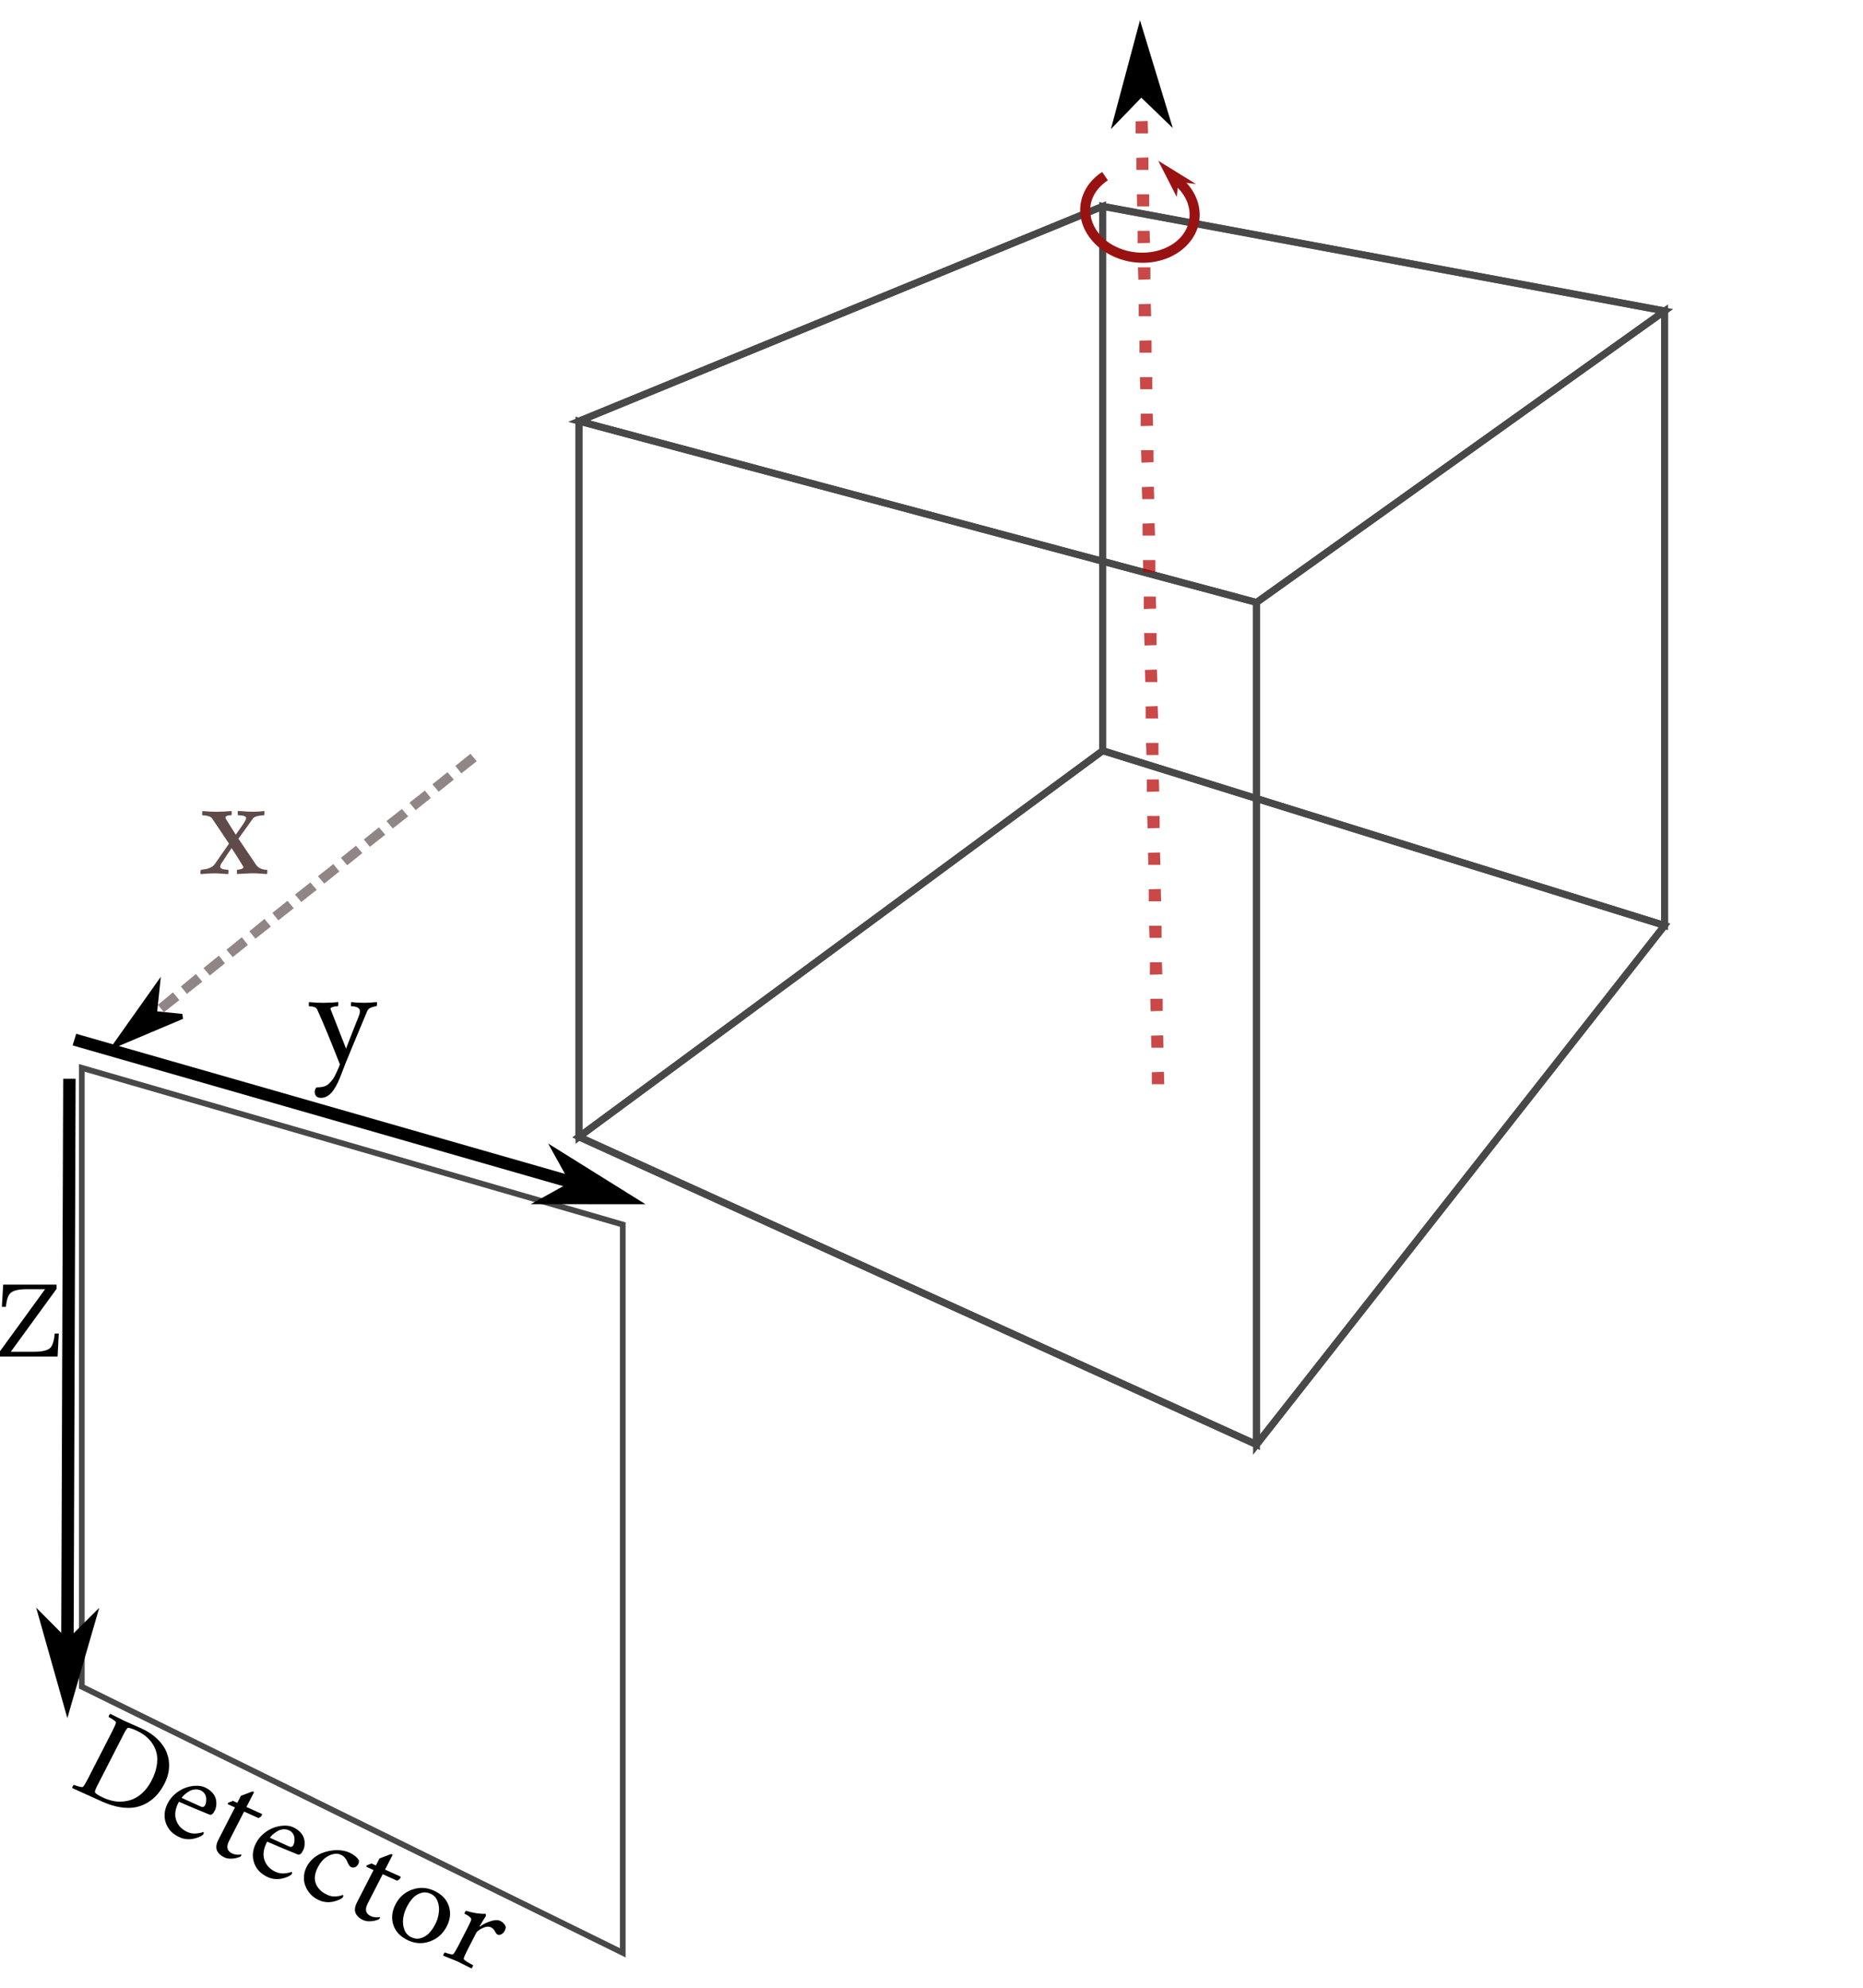 <?xml version="1.0" encoding="UTF-8" standalone="no"?>
<!-- Created with Inkscape (http://www.inkscape.org/) -->

<svg
   xmlns:dc="http://purl.org/dc/elements/1.1/"
   xmlns:cc="http://creativecommons.org/ns#"
   xmlns:rdf="http://www.w3.org/1999/02/22-rdf-syntax-ns#"
   xmlns:svg="http://www.w3.org/2000/svg"
   xmlns="http://www.w3.org/2000/svg"
   xmlns:sodipodi="http://sodipodi.sourceforge.net/DTD/sodipodi-0.dtd"
   xmlns:inkscape="http://www.inkscape.org/namespaces/inkscape"
   id="svg2"
   width="150"
   height="160"
   version="1.1"
   inkscape:version="0.48.5 r10040"
   sodipodi:docname="yz_slice.svg">
  <defs
     id="defs3046" />
  <sodipodi:namedview
     pagecolor="#ffffff"
     bordercolor="#666666"
     borderopacity="1"
     objecttolerance="10"
     gridtolerance="10"
     guidetolerance="10"
     inkscape:pageopacity="0"
     inkscape:pageshadow="2"
     inkscape:window-width="1920"
     inkscape:window-height="1098"
     id="namedview3044"
     showgrid="false"
     inkscape:zoom="4.2426407"
     inkscape:cx="-7.9611711"
     inkscape:cy="109.20538"
     inkscape:window-x="0"
     inkscape:window-y="31"
     inkscape:window-maximized="1"
     inkscape:current-layer="layer1-5" />
  <g
     style="opacity:0.717;fill:none;stroke:#000000;stroke-width:0.5;stroke-linecap:round"
     id="g3139-6"
     transform="matrix(0.917,0,0,0.937,4.046,-824.253)">
    <path
       inkscape:connector-curvature="0"
       d="m 2.77,971.407 47.499,13.463 v 62.558 l -47.499,-22.861 z"
       id="path3151-3" />
  </g>
  <g
     transform="matrix(0.986,-0.164,0.164,0.986,-175.679,-928.6)"
     id="g3349">
    <path
       inkscape:connector-curvature="0"
       style="text-indent:0;text-transform:none;block-progression:tb;color:#000000"
       d="m 13.344,1028.4 -0.438,0.875 41.438,19.719 0.406,-0.906 -41.406,-19.688 z"
       id="path3039" />
    <path
       style="fill-rule:evenodd;stroke:#000000;stroke-width:0.4pt"
       inkscape:connector-curvature="0"
       d="m 50.936,1046.9 -2.665,0.947 7.181,1.2 -5.462,-4.813 0.947,2.665 z"
       id="path3355" />
  </g>
  <g
     transform="matrix(-1,0.002,-0.002,-1,17.483,1112.406)"
     id="g3341">
    <path
       inkscape:connector-curvature="0"
       style="text-indent:0;text-transform:none;block-progression:tb;color:#000000"
       d="m 9.594,976.09 v 4.031 l -0.25,45.469 h 1 l 0.25,-45.469 V 976.09 h -1 z"
       id="path3041" />
    <path
       style="fill-rule:evenodd;stroke:#000000;stroke-width:0.4pt"
       inkscape:connector-curvature="0"
       d="m 10.081,980.1 1.99,2.01 -1.964,-7.01 -2.036,6.99 2.01,-1.99 z"
       id="path3347" />
  </g>
  <g
     transform="matrix(0.817,0.369,-0.393,0.767,-12.527,-729.892)"
     id="text5219">
    <path
       inkscape:connector-curvature="0"
       d="m 465.17,910.02 v 4.992 c -1e-5,0.508 0.023,0.789 0.07,0.844 0.078,0.109 0.398,0.164 0.961,0.164 0.426,0 0.822,-0.066 1.189,-0.199 0.367,-0.137 0.695,-0.338 0.984,-0.604 0.289,-0.266 0.516,-0.613 0.68,-1.043 0.168,-0.434 0.252,-0.928 0.252,-1.482 0,-0.516 -0.06,-0.98 -0.182,-1.395 -0.117,-0.418 -0.277,-0.766 -0.48,-1.043 -0.203,-0.277 -0.445,-0.51 -0.727,-0.697 -0.281,-0.187 -0.578,-0.322 -0.891,-0.404 -0.313,-0.086 -0.643,-0.129 -0.99,-0.129 -0.512,0 -0.781,0.043 -0.809,0.129 -0.047,0.148 -0.066,0.438 -0.059,0.867 m 1.184,-1.371 c 0.629,0 1.203,0.098 1.723,0.293 0.52,0.191 0.953,0.457 1.301,0.797 0.348,0.336 0.615,0.736 0.803,1.201 0.191,0.465 0.287,0.967 0.287,1.506 -10e-6,0.418 -0.041,0.811 -0.123,1.178 -0.082,0.367 -0.227,0.725 -0.434,1.072 -0.203,0.344 -0.463,0.639 -0.779,0.885 -0.312,0.246 -0.719,0.443 -1.219,0.592 -0.5,0.148 -1.07,0.223 -1.711,0.223 h -2.93 c -0.027,-0.031 -0.041,-0.088 -0.041,-0.17 0.004,-0.082 0.018,-0.139 0.041,-0.17 0.117,0 0.277,-0.018 0.48,-0.053 0.203,-0.035 0.312,-0.08 0.328,-0.135 0.039,-0.125 0.059,-0.414 0.059,-0.867 v -5.004 c -10e-6,-0.453 -0.019,-0.742 -0.059,-0.867 -0.016,-0.055 -0.125,-0.1 -0.328,-0.135 -0.203,-0.035 -0.363,-0.053 -0.48,-0.053 -0.023,-0.031 -0.037,-0.088 -0.041,-0.17 0,-0.082 0.014,-0.139 0.041,-0.17 0.801,0.039 1.262,0.059 1.383,0.059 0.148,0 0.424,-0.002 0.826,-0.006 0.406,-0.004 0.697,-0.006 0.873,-0.006"
       id="path5294" />
    <path
       inkscape:connector-curvature="0"
       d="m 472.42,913.02 h 1.91 c 0.168,0 0.258,-0.09 0.27,-0.27 0.004,-0.078 -0.012,-0.176 -0.047,-0.293 -0.035,-0.117 -0.088,-0.238 -0.158,-0.363 -0.07,-0.125 -0.172,-0.23 -0.305,-0.316 -0.133,-0.086 -0.283,-0.129 -0.451,-0.129 -0.184,0 -0.352,0.047 -0.504,0.141 -0.152,0.094 -0.273,0.209 -0.363,0.346 -0.086,0.133 -0.158,0.268 -0.217,0.404 -0.055,0.133 -0.094,0.246 -0.117,0.34 -0.019,0.094 -0.025,0.141 -0.018,0.141 m -0.059,0.434 c -0.016,0.715 0.16,1.27 0.527,1.664 0.371,0.391 0.832,0.586 1.383,0.586 0.281,0 0.535,-0.068 0.762,-0.205 0.23,-0.137 0.406,-0.275 0.527,-0.416 0.004,0 0.014,0.008 0.029,0.023 0.016,0.012 0.029,0.031 0.041,0.059 0.016,0.027 0.023,0.055 0.023,0.082 -10e-6,0.062 -0.023,0.133 -0.07,0.211 -0.062,0.102 -0.141,0.203 -0.234,0.305 -0.094,0.102 -0.211,0.207 -0.352,0.316 -0.141,0.109 -0.311,0.199 -0.51,0.27 -0.195,0.07 -0.4,0.105 -0.615,0.105 -0.684,0 -1.246,-0.23 -1.688,-0.691 -0.438,-0.465 -0.656,-1.047 -0.656,-1.746 0,-0.379 0.072,-0.744 0.217,-1.096 0.145,-0.352 0.328,-0.648 0.551,-0.891 0.223,-0.242 0.471,-0.436 0.744,-0.58 0.273,-0.148 0.539,-0.223 0.797,-0.223 0.266,10e-6 0.506,0.041 0.721,0.123 0.215,0.082 0.385,0.184 0.51,0.305 0.125,0.117 0.229,0.252 0.311,0.404 0.082,0.152 0.139,0.291 0.17,0.416 0.031,0.125 0.047,0.24 0.047,0.346 0,0.18 -0.021,0.316 -0.065,0.41 -0.039,0.09 -0.111,0.137 -0.217,0.141 -0.16,0.012 -0.668,0.029 -1.523,0.053 -0.852,0.019 -1.328,0.029 -1.43,0.029"
       id="path5296" />
    <path
       inkscape:connector-curvature="0"
       d="m 477.98,911.3 h 1.512 c 0.039,1e-5 0.059,0.043 0.059,0.129 0,0.125 -0.055,0.242 -0.164,0.352 h -1.406 v 3.07 c 0,0.641 0.258,0.961 0.773,0.961 0.258,0 0.512,-0.09 0.762,-0.27 0.023,0.012 0.035,0.039 0.035,0.082 0,0.086 -0.016,0.145 -0.047,0.176 -0.078,0.086 -0.166,0.172 -0.264,0.258 -0.094,0.082 -0.23,0.168 -0.41,0.258 -0.18,0.086 -0.357,0.129 -0.533,0.129 -0.16,0 -0.309,-0.019 -0.445,-0.059 -0.137,-0.039 -0.266,-0.104 -0.387,-0.193 -0.121,-0.09 -0.217,-0.221 -0.287,-0.393 -0.066,-0.172 -0.1,-0.379 -0.1,-0.621 v -3.398 h -0.68 c -0.039,1e-5 -0.059,-0.035 -0.059,-0.105 0,-0.019 0.043,-0.078 0.129,-0.176 0.086,-0.102 0.145,-0.168 0.176,-0.199 h 0.434 v -0.738 c 0.062,-0.074 0.152,-0.174 0.27,-0.299 0.117,-0.129 0.219,-0.24 0.305,-0.334 0.086,-0.094 0.133,-0.145 0.141,-0.152 0.019,-0.019 0.043,-0.033 0.07,-0.041 0.031,-0.008 0.059,-0.008 0.082,0 0.023,0.004 0.035,0.014 0.035,0.029 v 1.535"
       id="path5298" />
    <path
       inkscape:connector-curvature="0"
       d="m 481.12,913.02 h 1.91 c 0.168,0 0.258,-0.09 0.27,-0.27 0.004,-0.078 -0.012,-0.176 -0.047,-0.293 -0.035,-0.117 -0.088,-0.238 -0.158,-0.363 -0.07,-0.125 -0.172,-0.23 -0.305,-0.316 -0.133,-0.086 -0.283,-0.129 -0.451,-0.129 -0.184,0 -0.352,0.047 -0.504,0.141 -0.152,0.094 -0.273,0.209 -0.363,0.346 -0.086,0.133 -0.158,0.268 -0.217,0.404 -0.055,0.133 -0.094,0.246 -0.117,0.34 -0.019,0.094 -0.025,0.141 -0.018,0.141 m -0.059,0.434 c -0.016,0.715 0.16,1.27 0.527,1.664 0.371,0.391 0.832,0.586 1.383,0.586 0.281,0 0.535,-0.068 0.762,-0.205 0.23,-0.137 0.406,-0.275 0.527,-0.416 0.004,0 0.014,0.008 0.029,0.023 0.016,0.012 0.029,0.031 0.041,0.059 0.016,0.027 0.023,0.055 0.023,0.082 0,0.062 -0.023,0.133 -0.07,0.211 -0.062,0.102 -0.141,0.203 -0.234,0.305 -0.094,0.102 -0.211,0.207 -0.352,0.316 -0.141,0.109 -0.311,0.199 -0.51,0.27 -0.195,0.07 -0.4,0.105 -0.615,0.105 -0.684,0 -1.246,-0.23 -1.688,-0.691 -0.438,-0.465 -0.656,-1.047 -0.656,-1.746 0,-0.379 0.072,-0.744 0.217,-1.096 0.145,-0.352 0.328,-0.648 0.551,-0.891 0.223,-0.242 0.471,-0.436 0.744,-0.58 0.273,-0.148 0.539,-0.223 0.797,-0.223 0.266,10e-6 0.506,0.041 0.721,0.123 0.215,0.082 0.385,0.184 0.51,0.305 0.125,0.117 0.229,0.252 0.311,0.404 0.082,0.152 0.139,0.291 0.17,0.416 0.031,0.125 0.047,0.24 0.047,0.346 -1e-5,0.18 -0.021,0.316 -0.065,0.41 -0.039,0.09 -0.111,0.137 -0.217,0.141 -0.16,0.012 -0.668,0.029 -1.523,0.053 -0.852,0.019 -1.328,0.029 -1.43,0.029"
       id="path5300" />
    <path
       inkscape:connector-curvature="0"
       d="m 489.27,911.83 c -10e-6,0.191 -0.045,0.334 -0.135,0.428 -0.09,0.09 -0.193,0.135 -0.311,0.135 -0.078,0 -0.156,-0.025 -0.234,-0.076 -0.078,-0.051 -0.162,-0.115 -0.252,-0.193 -0.086,-0.082 -0.15,-0.137 -0.193,-0.164 -0.133,-0.09 -0.242,-0.148 -0.328,-0.176 -0.082,-0.031 -0.195,-0.047 -0.34,-0.047 -0.336,0 -0.639,0.182 -0.908,0.545 -0.27,0.359 -0.404,0.83 -0.404,1.412 0,0.656 0.176,1.15 0.527,1.482 0.355,0.332 0.812,0.498 1.371,0.498 0.281,0 0.527,-0.065 0.738,-0.193 0.215,-0.129 0.383,-0.264 0.504,-0.404 0.004,0 0.014,0.008 0.029,0.023 0.016,0.012 0.029,0.031 0.041,0.059 0.016,0.027 0.023,0.055 0.023,0.082 0,0.062 -0.023,0.133 -0.07,0.211 -0.062,0.102 -0.141,0.203 -0.234,0.305 -0.094,0.102 -0.211,0.207 -0.352,0.316 -0.141,0.109 -0.311,0.199 -0.51,0.27 -0.195,0.07 -0.4,0.105 -0.615,0.105 -0.457,0 -0.869,-0.113 -1.236,-0.34 -0.367,-0.227 -0.648,-0.518 -0.844,-0.873 -0.191,-0.359 -0.287,-0.744 -0.287,-1.154 0,-0.328 0.059,-0.645 0.176,-0.949 0.121,-0.305 0.279,-0.57 0.475,-0.797 0.199,-0.227 0.422,-0.424 0.668,-0.592 0.246,-0.172 0.5,-0.301 0.762,-0.387 0.266,-0.09 0.521,-0.135 0.768,-0.135 0.422,10e-6 0.773,0.094 1.055,0.281 0.027,0.027 0.053,0.076 0.076,0.146 0.027,0.066 0.041,0.127 0.041,0.182"
       id="path5302" />
    <path
       inkscape:connector-curvature="0"
       d="m 491.64,911.3 h 1.512 c 0.039,1e-5 0.059,0.043 0.059,0.129 -1e-5,0.125 -0.055,0.242 -0.164,0.352 h -1.406 v 3.07 c 0,0.641 0.258,0.961 0.773,0.961 0.258,0 0.512,-0.09 0.762,-0.27 0.023,0.012 0.035,0.039 0.035,0.082 -1e-5,0.086 -0.016,0.145 -0.047,0.176 -0.078,0.086 -0.166,0.172 -0.264,0.258 -0.094,0.082 -0.23,0.168 -0.41,0.258 -0.18,0.086 -0.357,0.129 -0.533,0.129 -0.16,0 -0.309,-0.019 -0.445,-0.059 -0.137,-0.039 -0.266,-0.104 -0.387,-0.193 -0.121,-0.09 -0.217,-0.221 -0.287,-0.393 -0.066,-0.172 -0.1,-0.379 -0.1,-0.621 v -3.398 h -0.68 c -0.039,1e-5 -0.059,-0.035 -0.059,-0.105 0,-0.019 0.043,-0.078 0.129,-0.176 0.086,-0.102 0.145,-0.168 0.176,-0.199 h 0.434 v -0.738 c 0.062,-0.074 0.152,-0.174 0.27,-0.299 0.117,-0.129 0.219,-0.24 0.305,-0.334 0.086,-0.094 0.133,-0.145 0.141,-0.152 0.019,-0.019 0.043,-0.033 0.07,-0.041 0.031,-0.008 0.059,-0.008 0.082,0 0.023,0.004 0.035,0.014 0.035,0.029 v 1.535"
       id="path5304" />
    <path
       inkscape:connector-curvature="0"
       d="m 496.27,911.6 c -0.316,10e-6 -0.58,0.102 -0.791,0.305 -0.211,0.203 -0.359,0.451 -0.445,0.744 -0.082,0.293 -0.123,0.619 -0.123,0.979 0,0.395 0.06,0.773 0.182,1.137 0.121,0.359 0.309,0.664 0.562,0.914 0.254,0.25 0.549,0.375 0.885,0.375 0.316,0 0.58,-0.102 0.791,-0.305 0.211,-0.203 0.357,-0.449 0.439,-0.738 0.086,-0.293 0.129,-0.617 0.129,-0.973 -10e-6,-0.391 -0.062,-0.768 -0.188,-1.131 -0.121,-0.367 -0.309,-0.676 -0.562,-0.926 -0.254,-0.254 -0.547,-0.381 -0.879,-0.381 m 0.129,-0.387 c 0.762,1e-5 1.369,0.24 1.822,0.721 0.457,0.477 0.686,1.088 0.686,1.834 -1e-5,0.758 -0.238,1.393 -0.715,1.904 -0.473,0.512 -1.062,0.768 -1.77,0.768 -0.762,0 -1.373,-0.242 -1.834,-0.727 -0.457,-0.488 -0.686,-1.105 -0.686,-1.852 0,-0.754 0.238,-1.383 0.715,-1.887 0.477,-0.508 1.07,-0.762 1.781,-0.762"
       id="path5306" />
    <path
       inkscape:connector-curvature="0"
       d="m 502.96,911.24 c 0.152,10e-6 0.295,0.033 0.428,0.1 0.137,0.066 0.232,0.146 0.287,0.24 0.031,0.094 0.047,0.199 0.047,0.316 0,0.191 -0.045,0.342 -0.135,0.451 -0.09,0.105 -0.174,0.158 -0.252,0.158 -0.051,0 -0.1,-0.01 -0.146,-0.029 -0.043,-0.023 -0.1,-0.059 -0.17,-0.105 -0.066,-0.051 -0.105,-0.08 -0.117,-0.088 -0.141,-0.094 -0.285,-0.141 -0.434,-0.141 -0.227,10e-6 -0.439,0.135 -0.639,0.404 -0.199,0.266 -0.299,0.482 -0.299,0.65 v 1.805 c 0,0.453 0.019,0.742 0.059,0.867 0.016,0.055 0.152,0.1 0.41,0.135 0.262,0.035 0.461,0.053 0.598,0.053 0.023,0.031 0.035,0.088 0.035,0.17 0.004,0.082 -0.008,0.139 -0.035,0.17 -0.801,-0.039 -1.285,-0.059 -1.453,-0.059 -0.074,0 -0.512,0.019 -1.312,0.059 -0.027,-0.031 -0.041,-0.088 -0.041,-0.17 0.004,-0.082 0.018,-0.139 0.041,-0.17 0.113,0 0.26,-0.018 0.439,-0.053 0.184,-0.035 0.283,-0.08 0.299,-0.135 0.031,-0.098 0.051,-0.387 0.059,-0.867 v -2.18 c 0,-0.312 -0.019,-0.516 -0.059,-0.609 -0.023,-0.059 -0.098,-0.105 -0.223,-0.141 -0.125,-0.035 -0.23,-0.055 -0.316,-0.059 -0.082,-0.008 -0.156,-0.012 -0.223,-0.012 -0.016,-0.016 -0.025,-0.062 -0.029,-0.141 -1e-5,-0.078 0.01,-0.133 0.029,-0.164 0.668,-0.09 1.227,-0.254 1.676,-0.492 0.027,10e-6 0.055,0.024 0.082,0.07 0.031,0.047 0.047,0.086 0.047,0.117 -0.008,0.047 -0.023,0.225 -0.047,0.533 -0.023,0.305 -0.035,0.486 -0.035,0.545 0,0.016 0.004,0.027 0.012,0.035 0.008,0.004 0.014,0.006 0.018,0.006 0.008,-0.004 0.014,-0.01 0.018,-0.018 0.133,-0.289 0.336,-0.57 0.609,-0.844 0.273,-0.273 0.531,-0.41 0.773,-0.41"
       id="path5308" />
  </g>
  <g
     transform="translate(21.52,-925.983)"
     id="text5223-9">
    <path
       inkscape:connector-curvature="0"
       d="m 4.537,1006.7 c 0.449,0 0.84,-0.02 1.172,-0.059 0.016,0.035 0.018,0.102 0.006,0.199 -0.008,0.094 -0.025,0.141 -0.053,0.141 -0.051,0 -0.115,0 -0.193,0.012 -0.074,0.01 -0.156,0.029 -0.246,0.064 -0.09,0.031 -0.135,0.072 -0.135,0.123 -1.8e-6,0.016 0.004,0.031 0.012,0.047 l 1.242,3.164 c 0.398,-1.039 0.746,-1.926 1.043,-2.66 0.047,-0.113 0.07,-0.238 0.07,-0.375 -4.1e-6,-0.117 -0.063,-0.209 -0.188,-0.275 -0.125,-0.066 -0.289,-0.1 -0.492,-0.1 -0.027,0 -0.041,-0.049 -0.041,-0.146 -3.3e-6,-0.098 0.014,-0.162 0.041,-0.193 0.293,0.039 0.645,0.059 1.055,0.059 0.266,0 0.594,-0.02 0.984,-0.059 0.023,0.035 0.029,0.102 0.018,0.199 -0.012,0.094 -0.029,0.141 -0.053,0.141 -0.102,0 -0.236,0.031 -0.404,0.094 -0.164,0.062 -0.275,0.164 -0.334,0.305 -0.836,1.992 -1.422,3.402 -1.758,4.231 -0.039,0.094 -0.123,0.312 -0.252,0.656 -0.129,0.344 -0.242,0.621 -0.34,0.832 -0.098,0.211 -0.211,0.41 -0.34,0.598 -0.297,0.438 -0.637,0.656 -1.02,0.656 -0.34,0 -0.51,-0.168 -0.51,-0.504 -5e-7,-0.113 0.047,-0.227 0.141,-0.34 0.312,0 0.557,-0.039 0.732,-0.117 0.176,-0.074 0.373,-0.258 0.592,-0.551 0.082,-0.109 0.189,-0.312 0.322,-0.609 0.137,-0.297 0.217,-0.488 0.24,-0.574 -0.781,-1.992 -1.395,-3.473 -1.84,-4.441 -0.074,-0.156 -0.289,-0.234 -0.645,-0.234 -0.012,0 -0.018,-0.053 -0.018,-0.158 0,-0.109 0.006,-0.17 0.018,-0.182 0.371,0.039 0.762,0.059 1.172,0.059"
       id="path5311" />
  </g>
  <g
     transform="matrix(-0.792,0.018,-0.018,-0.779,69.269,858.785)"
     id="g3333">
    <path
       inkscape:connector-curvature="0"
       style="text-indent:0;text-transform:none;block-progression:tb;color:#000000;fill:#918686"
       d="m 51.25,996.5 0.594,0.781 0.688,-0.531 -0.625,-0.781 z m -2.312,1.781 -0.062,0.062 0.625,0.781 0.062,-0.062 1.5,-1.188 -0.625,-0.781 z m -2.438,1.875 0.625,0.813 1.562,-1.25 -0.594,-0.781 z m -2.375,1.844 0.625,0.812 1.562,-1.25 -0.594,-0.781 z m -2.344,1.844 0.594,0.812 1.594,-1.25 -0.625,-0.781 z m -2.375,1.844 0.594,0.812 1.594,-1.25 -0.625,-0.781 z m -2.375,1.844 0.625,0.813 1.562,-1.25 -0.594,-0.781 z m -2.375,1.844 0.625,0.781 1.562,-1.219 -0.594,-0.781 z m -2.375,1.844 L 32.906,1012 34.5,1010.781 33.875,1010 z m -2.344,1.844 0.594,0.781 1.594,-1.219 -0.625,-0.781 z m -2.375,1.844 0.625,0.781 1.562,-1.219 -0.625,-0.781 z m -2.375,1.844 0.625,0.781 1.562,-1.219 -0.594,-0.781 z m -2.375,1.844 0.625,0.781 1.594,-1.219 -0.625,-0.781 z m -2.344,1.844 0.594,0.781 1.594,-1.219 -0.625,-0.781 z m -2.375,1.844 0.625,0.781 1.562,-1.219 -0.625,-0.781 z m -2.375,1.844 0.625,0.781 1.562,-1.219 -0.594,-0.781 z"
       id="path3039-8" />
    <path
       style="fill-rule:evenodd;stroke:#000000;stroke-width:0.4pt"
       inkscape:connector-curvature="0"
       d="m 49.069,998.81 -0.35,2.807 4.296,-5.877 -6.753,2.72 2.807,0.35 z"
       id="path3339" />
  </g>
  <g
     style="fill:#604b4b"
     id="text5223-3"
     transform="translate(-53.167,-970.86)">
    <path
       style="fill:#604b4b"
       inkscape:connector-curvature="0"
       d="m 70.629,1036.2 c 0.359,0 0.754,-0.02 1.184,-0.059 0.008,0.039 0.012,0.098 0.012,0.176 -3e-6,0.078 -0.012,0.133 -0.035,0.164 -0.312,0 -0.469,0.066 -0.469,0.199 -2e-6,0.027 0.02,0.074 0.059,0.141 l 0.773,1.23 c 0.062,-0.102 0.174,-0.264 0.334,-0.486 0.164,-0.223 0.287,-0.404 0.369,-0.545 0.086,-0.141 0.129,-0.246 0.129,-0.316 -4e-6,-0.055 -0.033,-0.098 -0.1,-0.129 -0.062,-0.035 -0.129,-0.057 -0.199,-0.065 -0.07,-0.012 -0.146,-0.019 -0.229,-0.023 -0.082,0 -0.125,-0.01 -0.129,-0.01 -0.012,-0.01 -0.02,-0.061 -0.023,-0.158 -3e-6,-0.098 0.008,-0.158 0.023,-0.182 0.113,0 0.244,0.012 0.393,0.023 0.148,0.012 0.281,0.022 0.398,0.029 0.121,0 0.252,0.01 0.393,0.01 0.352,0 0.664,-0.02 0.938,-0.059 0.008,0.031 0.01,0.096 0.006,0.193 -5e-6,0.098 -0.006,0.146 -0.018,0.146 -0.488,0.027 -0.789,0.113 -0.902,0.258 -0.098,0.137 -0.246,0.346 -0.445,0.627 -0.199,0.277 -0.363,0.504 -0.492,0.68 -0.125,0.176 -0.203,0.283 -0.234,0.322 l 1.406,2.086 c 0.195,0.281 0.496,0.422 0.902,0.422 0.008,0 0.012,0.025 0.012,0.076 0.004,0.051 0.004,0.104 0,0.158 -0.004,0.055 -0.012,0.09 -0.023,0.105 -0.102,0 -0.223,-0.012 -0.363,-0.023 -0.141,-0.012 -0.268,-0.02 -0.381,-0.024 -0.109,-0.01 -0.229,-0.012 -0.357,-0.012 -0.148,0 -0.289,0 -0.422,0.012 -0.133,0 -0.285,0.012 -0.457,0.024 -0.168,0.012 -0.309,0.02 -0.422,0.023 -0.016,-0.039 -0.023,-0.105 -0.023,-0.199 0.004,-0.094 0.016,-0.141 0.035,-0.141 0.113,-0.01 0.223,-0.029 0.328,-0.064 0.109,-0.035 0.164,-0.084 0.164,-0.146 -4e-6,-0.016 -0.008,-0.039 -0.023,-0.07 -0.406,-0.664 -0.715,-1.152 -0.926,-1.465 -0.043,0.062 -0.164,0.24 -0.363,0.533 -0.195,0.289 -0.355,0.533 -0.48,0.732 -0.047,0.074 -0.07,0.148 -0.07,0.223 -2e-6,0.047 0.016,0.088 0.047,0.123 0.031,0.031 0.082,0.057 0.152,0.076 0.074,0.016 0.131,0.027 0.17,0.035 0.043,0 0.113,0.01 0.211,0.018 0.027,0 0.049,0.01 0.064,0.01 0.008,0 0.014,0.025 0.018,0.076 0.004,0.047 0.004,0.098 0,0.152 -0.004,0.055 -0.014,0.092 -0.029,0.111 -0.109,0 -0.232,-0.012 -0.369,-0.023 -0.137,-0.012 -0.262,-0.02 -0.375,-0.024 -0.109,-0.01 -0.232,-0.012 -0.369,-0.012 -0.133,0 -0.256,0 -0.369,0.012 -0.109,0 -0.232,0.012 -0.369,0.024 -0.137,0.012 -0.258,0.02 -0.363,0.023 -0.012,-0.047 -0.016,-0.107 -0.012,-0.182 0.008,-0.078 0.02,-0.131 0.035,-0.158 0.016,0 0.062,-0.012 0.141,-0.024 0.078,-0.012 0.129,-0.02 0.152,-0.023 0.027,0 0.076,-0.012 0.146,-0.023 0.074,-0.016 0.127,-0.029 0.158,-0.041 0.035,-0.016 0.082,-0.035 0.141,-0.059 0.059,-0.023 0.105,-0.047 0.141,-0.07 0.039,-0.027 0.08,-0.059 0.123,-0.094 0.043,-0.039 0.08,-0.08 0.111,-0.123 0.727,-1.047 1.109,-1.598 1.148,-1.652 l -1.359,-2.027 c -0.059,-0.09 -0.168,-0.154 -0.328,-0.193 -0.156,-0.043 -0.309,-0.064 -0.457,-0.064 -0.008,0 -0.014,-0.023 -0.018,-0.07 0,-0.047 0.002,-0.098 0.006,-0.152 0.004,-0.055 0.012,-0.094 0.023,-0.117 0.43,0.039 0.816,0.059 1.16,0.059"
       id="path3417" />
  </g>
  <g
     transform="translate(71.622,-1463.9)"
     id="layer1-5">
    <g
       style="opacity:0.717;fill:none;stroke:#000000;stroke-width:0.558;stroke-linecap:round"
       id="g3139">
      <path
         inkscape:connector-curvature="0"
         d="m -25.006,1555.4 54.551,24.768 32.854,-41.779 -45.243,-14.069 z"
         id="path3149" />
      <path
         inkscape:connector-curvature="0"
         d="m -25.006,1497.8 v 57.619 l 42.162,-31.081 v -43.826 z"
         id="path3141" />
      <path
         inkscape:connector-curvature="0"
         d="m 17.157,1480.5 45.243,8.421 v 49.474 l -45.243,-14.069 z"
         id="path3151" />
      <path
         inkscape:connector-curvature="0"
         d="m -25.006,1497.8 54.551,14.592 32.854,-23.459 -45.243,-8.421 z"
         id="path3143" />
      <path
         inkscape:connector-curvature="0"
         d="m 29.546,1512.4 v 67.795 L 62.4,1538.416 v -49.474 z"
         id="path3147" />
      <path
         inkscape:connector-curvature="0"
         d="m -25.006,1497.8 54.551,14.592 v 67.795 l -54.551,-24.768 z"
         id="path3145" />
    </g>
  </g>
  <g
     id="text3075"
     transform="translate(-54.833,-919.86)">
    <path
       inkscape:connector-curvature="0"
       d="m 59.565,1027.2 -0.094,1.851 h -4.693 V 1028.7 l 3.686,-5.068 h -1.488 c -0.656,0 -1.092,0.107 -1.307,0.322 -0.184,0.168 -0.305,0.533 -0.363,1.096 h -0.322 l 0.105,-1.787 h 4.295 v 0.346 l -3.68,5.057 h 1.893 c 0.637,0 1.064,-0.103 1.283,-0.31 0.184,-0.184 0.305,-0.568 0.363,-1.154 h 0.322"
       id="path3420" />
  </g>
  <g
     id="g3408"
     transform="translate(0,-892.36)">
    <path
       inkscape:connector-curvature="0"
       style="text-indent:0;text-transform:none;block-progression:tb;opacity:0.712;color:#000000;fill:#b40000"
       d="m 91.344,897.22 1,-0.031 -0.031,-0.969 H 91.344 z m 0.031,1.969 0.031,0.969 0.969,-0.031 v -0.969 z m 0.062,2.938 v 0.969 h 1 l -0.031,-1 z m 0.062,2.938 v 0.969 H 92.469 v -1 z m 0.062,3.906 h 0.969 v -0.969 h -1 z m 0.031,2.969 1,-0.031 -0.031,-0.969 H 91.594 z m 0.062,2.938 0.969,-0.031 v -0.969 h -1 z m 0.031,1.969 v 0.969 h 1 l -0.031,-1 z m 0.062,2.938 v 0.969 H 92.719 v -1 z m 0.062,3.906 h 0.969 v -0.969 h -1 z m 0.031,2.969 1,-0.031 -0.031,-0.969 H 91.844 z m 0.062,2.938 0.969,-0.031 v -0.969 h -1 z m 0.031,1.969 0.031,0.969 h 0.969 l -0.031,-1 z m 0.062,2.938 v 0.969 h 1 l -0.031,-1 z m 0.062,3.906 h 0.969 v -0.969 h -1 z m 0.031,2.969 1,-0.031 -0.031,-0.969 H 92.094 z m 0.062,2.938 0.969,-0.031 v -0.969 h -1 z m 0.031,1.969 0.031,0.969 h 0.969 l -0.031,-1 z m 0.062,2.938 v 0.969 h 1 l -0.031,-1 z m 0.062,3.906 h 0.969 v -0.969 h -1 z m 0.031,2.969 1,-0.031 -0.031,-0.969 H 92.344 z m 0.062,2.938 0.969,-0.031 v -0.969 h -1 z m 0.031,1.969 0.031,0.969 h 0.969 l -0.031,-1 z m 0.062,2.938 v 0.969 h 1 l -0.031,-1 z m 0.062,3.906 h 0.969 v -0.969 h -1 z m 0.031,2.969 1,-0.031 -0.031,-0.969 H 92.594 z m 0.062,2.938 0.969,-0.031 v -0.969 h -1 z m 0.031,1.969 0.031,0.969 h 0.969 l -0.031,-1 z m 0.062,2.938 v 0.969 h 1 l -0.031,-1 z"
       id="path3095" />
    <path
       style="fill-rule:evenodd;stroke:#000000;stroke-width:0.393pt"
       inkscape:connector-curvature="0"
       d="m 91.887,899.85 1.996,1.929 -2.08,-6.835 -1.845,6.902 1.929,-1.996 z"
       id="path3414" />
  </g>
  <path
     id="path4909"
     d="m 94.871,14.649 1.417,0.161 -3.033,-1.873 1.491,2.919 0.124,-1.208 z"
     inkscape:connector-curvature="0"
     style="fill:#991212;fill-rule:evenodd" />
  <path
     inkscape:connector-curvature="0"
     style="text-indent:0;text-transform:none;block-progression:tb;opacity:1;color:#000000;fill:#991212"
     d="m 94.725,14.023 -0.44,0.652 c 0.871,0.603 1.356,1.409 1.473,2.221 0.116,0.813 -0.128,1.631 -0.803,2.312 -1.349,1.362 -3.935,1.527 -5.677,0.322 -0.871,-0.603 -1.356,-1.409 -1.473,-2.221 -0.116,-0.813 0.128,-1.631 0.803,-2.312 0.174,-0.175 0.376,-0.341 0.595,-0.482 l -0.459,-0.671 c -0.265,0.17 -0.502,0.359 -0.717,0.575 -0.83,0.838 -1.172,1.93 -1.022,2.979 0.15,1.05 0.793,2.064 1.833,2.783 2.08,1.439 5.039,1.265 6.699,-0.412 0.83,-0.838 1.172,-1.915 1.021,-2.965 -0.15,-1.05 -0.793,-2.064 -1.833,-2.783 z"
     id="path4660" />
</svg>
